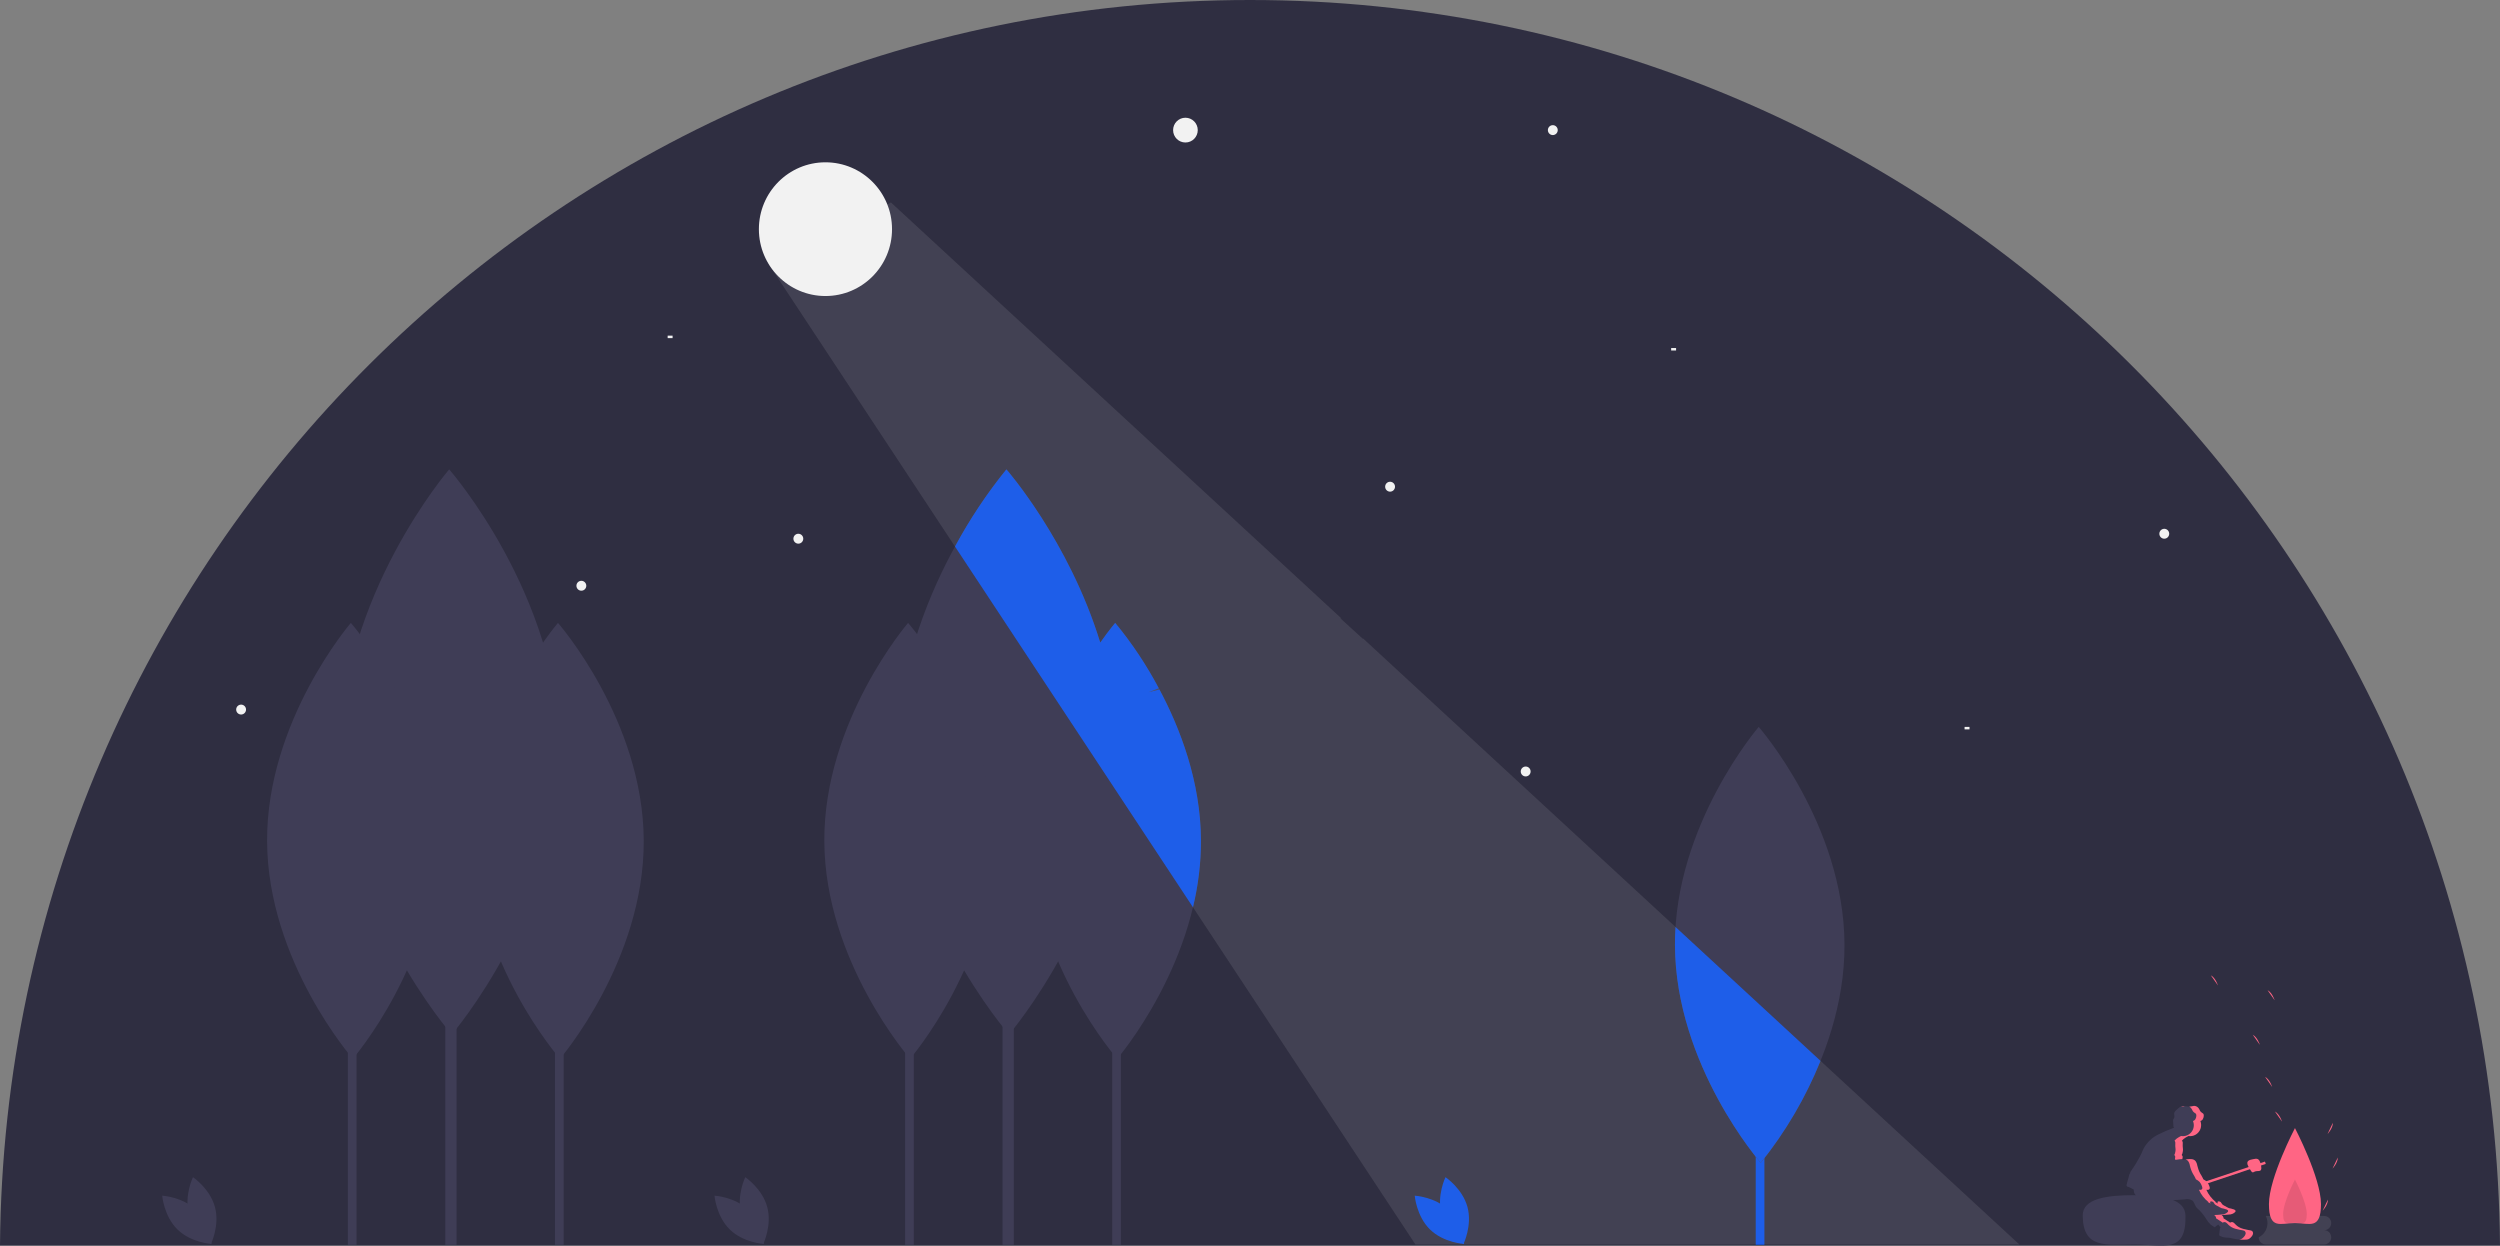 <svg width="283" height="141" viewBox="0 0 283 141" fill="none" xmlns="http://www.w3.org/2000/svg">
<rect x="0" y="0" width="283" height="141" fill="#808080" stroke="none"/>
<g clip-path="url(#clip0)">
<path d="M141.5 0C63.721 0 0.6 63.025 0 141H283C282.4 63.025 219.28 0 141.5 0Z" fill="#2F2E41"/>
<path d="M134.191 16.131C134.962 16.131 135.586 15.503 135.586 14.729C135.586 13.955 134.962 13.327 134.191 13.327C133.42 13.327 132.795 13.955 132.795 14.729C132.795 15.503 133.42 16.131 134.191 16.131Z" fill="#F2F2F2"/>
<path d="M90.371 61.542C90.68 61.542 90.929 61.291 90.929 60.981C90.929 60.672 90.68 60.421 90.371 60.421C90.063 60.421 89.813 60.672 89.813 60.981C89.813 61.291 90.063 61.542 90.371 61.542Z" fill="#F2F2F2"/>
<path d="M172.708 87.892C173.016 87.892 173.266 87.641 173.266 87.331C173.266 87.022 173.016 86.771 172.708 86.771C172.399 86.771 172.149 87.022 172.149 87.331C172.149 87.641 172.399 87.892 172.708 87.892Z" fill="#F2F2F2"/>
<path d="M27.293 80.884C27.601 80.884 27.851 80.633 27.851 80.323C27.851 80.014 27.601 79.763 27.293 79.763C26.985 79.763 26.735 80.014 26.735 80.323C26.735 80.633 26.985 80.884 27.293 80.884Z" fill="#F2F2F2"/>
<path d="M244.996 60.981C245.304 60.981 245.554 60.73 245.554 60.421C245.554 60.111 245.304 59.86 244.996 59.86C244.688 59.86 244.438 60.111 244.438 60.421C244.438 60.73 244.688 60.981 244.996 60.981Z" fill="#F2F2F2"/>
<path d="M65.81 66.868C66.118 66.868 66.368 66.617 66.368 66.308C66.368 65.998 66.118 65.747 65.81 65.747C65.502 65.747 65.252 65.998 65.252 66.308C65.252 66.617 65.502 66.868 65.81 66.868Z" fill="#F2F2F2"/>
<path d="M157.357 55.656C157.665 55.656 157.915 55.404 157.915 55.095C157.915 54.785 157.665 54.534 157.357 54.534C157.049 54.534 156.799 54.785 156.799 55.095C156.799 55.404 157.049 55.656 157.357 55.656Z" fill="#F2F2F2"/>
<path d="M175.778 15.29C176.086 15.29 176.336 15.039 176.336 14.729C176.336 14.419 176.086 14.168 175.778 14.168C175.47 14.168 175.22 14.419 175.22 14.729C175.22 15.039 175.47 15.29 175.778 15.29Z" fill="#F2F2F2"/>
<path d="M59.669 80.884H59.111V81.164H59.669V80.884Z" fill="#F2F2F2"/>
<path d="M76.137 37.995H75.579V38.276H76.137V37.995Z" fill="#F2F2F2"/>
<path d="M116.328 69.952H115.77V70.232H116.328V69.952Z" fill="#F2F2F2"/>
<path d="M222.947 82.286H222.389V82.566H222.947V82.286Z" fill="#F2F2F2"/>
<path d="M189.733 39.397H189.175V39.677H189.733V39.397Z" fill="#F2F2F2"/>
<path d="M63.806 101.946H62.824V140.911H63.806V101.946Z" fill="#3F3D56"/>
<path d="M72.871 95.138C72.933 108.764 63.389 119.853 63.389 119.853C63.389 119.853 53.743 108.852 53.68 95.227C53.618 81.602 63.162 70.512 63.162 70.512C63.162 70.512 72.808 81.513 72.871 95.138Z" fill="#3F3D56"/>
<path d="M51.683 90.395H50.409V140.911H51.683V90.395Z" fill="#3F3D56"/>
<path d="M63.434 85.059C63.516 102.724 51.141 117.101 51.141 117.101C51.141 117.101 38.636 102.839 38.555 85.174C38.474 67.51 50.848 53.133 50.848 53.133C50.848 53.133 63.353 67.395 63.434 85.059Z" fill="#3F3D56"/>
<path d="M199.731 101.946H198.749V140.911H199.731V101.946Z" fill="#074EE8"/>
<path d="M208.796 106.912C208.858 120.537 199.314 131.627 199.314 131.627C199.314 131.627 189.668 120.626 189.605 107.001C189.543 93.376 199.087 82.286 199.087 82.286C199.087 82.286 208.733 93.287 208.796 106.912Z" fill="#3F3D56"/>
<path d="M40.361 101.946H39.379V140.911H40.361V101.946Z" fill="#3F3D56"/>
<path d="M49.426 95.138C49.488 108.764 39.944 119.853 39.944 119.853C39.944 119.853 30.298 108.852 30.235 95.227C30.173 81.602 39.717 70.512 39.717 70.512C39.717 70.512 49.363 81.513 49.426 95.138Z" fill="#3F3D56"/>
<path d="M126.884 101.946H125.902V140.911H126.884V101.946Z" fill="#3F3D56"/>
<path d="M135.949 95.138C136.011 108.764 126.467 119.853 126.467 119.853C126.467 119.853 116.821 108.852 116.758 95.227C116.696 81.602 126.24 70.512 126.24 70.512C126.24 70.512 135.886 81.513 135.949 95.138Z" fill="#3F3D56"/>
<path d="M114.761 90.395H113.487V140.911H114.761V90.395Z" fill="#3F3D56"/>
<path d="M126.513 85.059C126.594 102.724 114.22 117.101 114.22 117.101C114.22 117.101 101.714 102.839 101.633 85.174C101.552 67.51 113.926 53.133 113.926 53.133C113.926 53.133 126.432 67.395 126.513 85.059Z" fill="#3F3D56"/>
<path d="M103.439 101.946H102.457V140.911H103.439V101.946Z" fill="#3F3D56"/>
<path d="M112.504 95.138C112.566 108.764 103.022 119.853 103.022 119.853C103.022 119.853 93.376 108.852 93.313 95.227C93.251 81.602 102.795 70.512 102.795 70.512C102.795 70.512 112.441 81.513 112.504 95.138Z" fill="#3F3D56"/>
<path d="M206.082 120.092L189.669 104.936C189.625 105.617 189.602 106.305 189.605 107.001C189.668 120.626 199.314 131.627 199.314 131.627C202.122 128.137 204.402 124.25 206.082 120.092Z" fill="#074EE8"/>
<path d="M83.912 137.435C84.474 139.523 86.4 140.816 86.4 140.816C86.4 140.816 87.415 138.724 86.852 136.637C86.29 134.549 84.364 133.256 84.364 133.256C84.364 133.256 83.349 135.348 83.912 137.435Z" fill="#3F3D56"/>
<path d="M84.738 136.987C86.281 138.495 86.469 140.814 86.469 140.814C86.469 140.814 84.156 140.687 82.613 139.179C81.07 137.67 80.882 135.351 80.882 135.351C80.882 135.351 83.195 135.478 84.738 136.987Z" fill="#3F3D56"/>
<path d="M163.178 137.435C163.74 139.523 165.666 140.816 165.666 140.816C165.666 140.816 166.681 138.724 166.118 136.637C165.556 134.549 163.63 133.256 163.63 133.256C163.63 133.256 162.616 135.348 163.178 137.435Z" fill="#074EE8"/>
<path d="M164.004 136.987C165.547 138.495 165.736 140.814 165.736 140.814C165.736 140.814 163.422 140.687 161.879 139.179C160.336 137.67 160.148 135.351 160.148 135.351C160.148 135.351 162.461 135.478 164.004 136.987Z" fill="#074EE8"/>
<path d="M21.392 137.435C21.954 139.523 23.88 140.816 23.88 140.816C23.88 140.816 24.895 138.724 24.332 136.637C23.77 134.549 21.844 133.256 21.844 133.256C21.844 133.256 20.829 135.348 21.392 137.435Z" fill="#3F3D56"/>
<path d="M22.218 136.987C23.761 138.495 23.95 140.814 23.95 140.814C23.95 140.814 21.636 140.687 20.093 139.179C18.55 137.67 18.362 135.351 18.362 135.351C18.362 135.351 20.675 135.478 22.218 136.987Z" fill="#3F3D56"/>
<path d="M108.107 61.868L135.044 102.7C135.646 100.225 135.949 97.686 135.949 95.138C135.918 88.494 133.609 82.475 131.251 78.05L130.004 78.361L131.176 77.912C129.788 75.282 128.134 72.803 126.24 70.512C126.24 70.512 125.553 71.311 124.549 72.742C121.01 61.213 113.926 53.133 113.926 53.133C111.715 55.853 109.767 58.778 108.107 61.868Z" fill="#074EE8"/>
<path opacity="0.1" d="M263.091 139.259C263.304 139.259 263.508 139.174 263.659 139.023C263.809 138.871 263.894 138.666 263.894 138.452C263.894 138.238 263.809 138.033 263.659 137.882C263.508 137.731 263.304 137.646 263.091 137.646H256.487C256.7 138.074 256.735 138.569 256.585 139.023C256.434 139.477 256.11 139.852 255.684 140.066C255.684 140.28 255.769 140.485 255.919 140.636C256.07 140.787 256.274 140.872 256.487 140.872H263.091C263.304 140.872 263.508 140.787 263.659 140.636C263.809 140.485 263.894 140.28 263.894 140.066C263.894 139.852 263.809 139.647 263.659 139.495C263.508 139.344 263.304 139.259 263.091 139.259Z" fill="#F2F2F2"/>
<path d="M247.395 137.595C247.508 141.994 244.859 140.872 241.647 140.872C238.435 140.872 235.786 141.433 235.764 137.595C235.754 135.704 238.387 135.293 241.599 135.293C244.811 135.293 247.347 135.705 247.395 137.595Z" fill="#3F3D56"/>
<path d="M254.909 139.333C254.858 139.305 254.801 139.287 254.743 139.279C254.452 139.233 254.163 139.171 253.878 139.093C253.592 139.015 253.329 138.869 253.112 138.666C253.031 138.57 252.941 138.483 252.843 138.406C252.793 138.368 252.733 138.346 252.67 138.341C252.608 138.337 252.546 138.351 252.491 138.381C252.48 138.39 252.469 138.4 252.46 138.411C252.42 138.384 252.38 138.358 252.34 138.331C252.128 138.191 251.914 138.052 251.699 137.914L251.691 137.909C251.697 137.875 251.697 137.84 251.691 137.806C251.654 137.695 251.578 137.601 251.478 137.54C251.755 137.537 252.033 137.512 252.308 137.483C252.57 137.487 252.824 137.388 253.013 137.206C253.042 137.174 253.059 137.134 253.062 137.092C253.063 137.005 252.973 136.948 252.893 136.915C252.786 136.871 252.675 136.838 252.562 136.816C252.483 136.805 252.404 136.789 252.327 136.767C252.258 136.742 252.192 136.711 252.129 136.673C251.993 136.598 251.856 136.523 251.72 136.447C251.662 136.419 251.608 136.382 251.562 136.337C251.492 136.263 251.461 136.159 251.391 136.086C251.325 136.019 251.061 135.931 251.024 136.068C251.009 136.122 251.066 136.182 251.073 136.243C250.981 136.185 250.887 136.133 250.789 136.086C250.795 136.074 250.802 136.063 250.806 136.051C250.353 135.686 249.994 135.218 249.757 134.686C249.797 134.687 249.838 134.69 249.879 134.689C249.948 134.696 250.017 134.679 250.075 134.641C250.099 134.619 250.118 134.592 250.13 134.562C250.142 134.531 250.147 134.499 250.145 134.466C250.14 134.401 250.124 134.337 250.098 134.277C250.04 134.098 249.948 133.932 249.826 133.788C249.708 133.674 249.574 133.578 249.428 133.504L249.405 133.491C249.395 133.46 249.386 133.43 249.374 133.4C249.285 133.216 249.186 133.038 249.075 132.867C248.919 132.58 248.804 132.273 248.734 131.954C248.708 131.76 248.634 131.575 248.518 131.417C248.305 131.181 247.94 131.187 247.625 131.223C247.445 131.243 247.266 131.27 247.088 131.298C247.086 131.294 247.086 131.289 247.084 131.284C247.062 131.242 247.048 131.196 247.043 131.148C247.048 131.109 247.056 131.071 247.068 131.034C247.078 130.988 247.076 130.94 247.062 130.895C247.049 130.849 247.024 130.808 246.99 130.775C246.983 130.768 246.975 130.76 246.968 130.752C246.988 130.706 247.006 130.659 247.022 130.611C247.037 130.594 247.048 130.573 247.055 130.551C247.062 130.53 247.064 130.506 247.061 130.484C247.094 130.369 247.111 130.25 247.112 130.131C247.076 129.867 247.066 129.6 247.084 129.334C247.075 129.268 247.051 129.206 247.014 129.15C247.008 129.141 246.997 129.137 246.99 129.129C247.044 129.057 247.107 128.991 247.177 128.934C247.314 128.827 247.462 128.734 247.616 128.654C247.653 128.634 247.705 128.619 247.741 128.596C247.795 128.605 247.85 128.611 247.905 128.612C248.109 128.614 248.311 128.565 248.492 128.47C248.674 128.374 248.829 128.236 248.945 128.067C249.061 127.898 249.134 127.702 249.157 127.498C249.18 127.294 249.154 127.087 249.079 126.896C249.136 126.882 249.189 126.857 249.236 126.822C249.283 126.788 249.323 126.744 249.353 126.693C249.414 126.586 249.451 126.467 249.46 126.344C249.47 126.297 249.47 126.248 249.461 126.201C249.452 126.154 249.434 126.108 249.408 126.068C249.361 126.022 249.307 125.984 249.248 125.956C249.167 125.905 249.098 125.836 249.049 125.753C249.013 125.695 248.988 125.631 248.956 125.57C248.904 125.458 248.821 125.363 248.719 125.294C248.616 125.226 248.496 125.187 248.373 125.182C248.255 125.197 248.139 125.22 248.025 125.251C247.635 125.32 247.21 125.113 246.847 125.274C246.758 125.318 246.675 125.374 246.601 125.44C246.499 125.524 246.401 125.613 246.307 125.707C246.225 125.777 246.163 125.867 246.127 125.969C246.078 126.155 246.195 126.362 246.121 126.539C246.095 126.59 246.065 126.638 246.03 126.683C245.948 126.804 246.037 127.277 246.028 127.423C246.017 127.495 246.036 127.567 246.078 127.626C246.089 127.637 246.102 127.646 246.115 127.654C245.507 127.872 244.913 128.125 244.334 128.414C243.64 128.751 243.064 129.291 242.682 129.964C242.584 130.156 242.51 130.359 242.421 130.556C242.302 130.818 242.159 131.068 242.016 131.318C241.842 131.623 241.667 131.928 241.465 132.215C241.35 132.367 241.244 132.525 241.147 132.69C241.144 132.713 241.143 132.737 241.144 132.761C241.148 132.784 241.146 132.807 241.138 132.829C241.129 132.841 241.118 132.852 241.105 132.859C241.091 132.867 241.077 132.872 241.062 132.873L241.057 132.885C241.011 133.033 240.974 133.182 240.944 133.334C240.884 133.575 240.789 133.807 240.753 134.053C240.731 134.083 240.72 134.12 240.719 134.157C240.718 134.194 240.728 134.231 240.748 134.263C240.768 134.295 240.796 134.32 240.83 134.335C240.864 134.351 240.902 134.356 240.938 134.35C241.147 134.444 241.349 134.553 241.55 134.663C241.547 134.678 241.542 134.693 241.54 134.708C241.534 134.864 241.571 135.019 241.648 135.154C241.726 135.29 241.84 135.401 241.977 135.474C242.254 135.616 242.557 135.699 242.868 135.717C242.988 135.732 243.11 135.738 243.23 135.751C243.406 135.849 243.594 135.925 243.788 135.978C243.831 135.99 243.874 135.997 243.919 135.998C243.978 135.994 244.035 135.977 244.087 135.948C244.139 135.919 244.183 135.878 244.217 135.829C245.255 135.887 246.296 135.866 247.33 135.766C247.617 135.699 247.918 135.746 248.17 135.896C248.395 136.08 248.44 136.404 248.607 136.642C248.728 136.788 248.864 136.921 249.013 137.039C249.308 137.354 249.57 137.698 249.792 138.068C250.017 138.442 250.343 138.744 250.731 138.939C250.801 138.827 250.903 138.738 251.023 138.684C251.054 138.666 251.083 138.644 251.114 138.624C251.155 138.691 251.203 138.754 251.257 138.811C251.297 138.854 251.336 138.9 251.374 138.947C251.372 138.947 251.371 138.947 251.37 138.947C251.316 138.956 251.298 139.024 251.292 139.079C251.268 139.289 251.244 139.499 251.22 139.709C251.211 139.751 251.214 139.794 251.228 139.834C251.254 139.877 251.294 139.91 251.341 139.928C251.535 140.021 251.745 140.077 251.96 140.092C252.068 140.099 252.177 140.096 252.285 140.106C252.462 140.129 252.637 140.164 252.81 140.211C253.279 140.318 253.761 140.356 254.241 140.324C254.34 140.321 254.438 140.302 254.531 140.268C254.641 140.215 254.739 140.139 254.817 140.046C254.918 139.95 254.992 139.831 255.033 139.699C255.052 139.632 255.051 139.562 255.029 139.496C255.007 139.431 254.965 139.374 254.909 139.333Z" fill="#3F3D56"/>
<path d="M247.188 125.251C247.235 125.243 247.28 125.231 247.326 125.219C247.179 125.2 247.03 125.215 246.889 125.261C246.989 125.27 247.089 125.267 247.188 125.251Z" fill="#FF6584"/>
<path d="M248.119 125.57C248.151 125.631 248.176 125.695 248.211 125.753C248.261 125.836 248.329 125.905 248.411 125.956C248.469 125.984 248.523 126.022 248.57 126.068C248.597 126.108 248.615 126.154 248.624 126.201C248.633 126.248 248.633 126.297 248.623 126.344C248.614 126.467 248.577 126.586 248.516 126.693C248.486 126.744 248.446 126.788 248.399 126.822C248.352 126.857 248.299 126.882 248.242 126.896C248.328 127.1 248.358 127.324 248.328 127.543C248.298 127.763 248.211 127.97 248.074 128.144C247.937 128.318 247.756 128.451 247.55 128.531C247.344 128.61 247.121 128.633 246.903 128.596C246.868 128.619 246.816 128.634 246.779 128.654C246.624 128.734 246.477 128.827 246.34 128.934C246.27 128.991 246.207 129.057 246.152 129.129C246.16 129.137 246.171 129.141 246.177 129.15C246.214 129.205 246.238 129.268 246.247 129.334C246.229 129.6 246.239 129.867 246.275 130.131C246.274 130.25 246.257 130.369 246.224 130.484C246.227 130.506 246.224 130.53 246.218 130.551C246.211 130.573 246.2 130.594 246.185 130.611C246.168 130.659 246.15 130.706 246.131 130.752C246.138 130.76 246.146 130.768 246.153 130.775C246.187 130.808 246.211 130.849 246.225 130.895C246.239 130.94 246.241 130.988 246.231 131.034C246.219 131.071 246.21 131.109 246.206 131.148C246.211 131.196 246.225 131.242 246.247 131.284C246.249 131.289 246.249 131.294 246.251 131.298C246.429 131.27 246.608 131.243 246.788 131.223C246.876 131.212 246.965 131.207 247.054 131.205C247.048 131.187 247.044 131.168 247.043 131.148C247.048 131.109 247.056 131.071 247.068 131.034C247.078 130.988 247.076 130.94 247.062 130.895C247.049 130.849 247.024 130.808 246.99 130.775C246.983 130.768 246.976 130.76 246.968 130.752C246.988 130.706 247.006 130.659 247.022 130.611C247.037 130.594 247.048 130.573 247.055 130.551C247.062 130.53 247.064 130.506 247.062 130.484C247.094 130.369 247.111 130.25 247.113 130.131C247.076 129.867 247.066 129.6 247.084 129.334C247.075 129.268 247.051 129.205 247.015 129.15C247.008 129.141 246.997 129.137 246.99 129.129C247.044 129.057 247.107 128.991 247.177 128.934C247.315 128.827 247.462 128.734 247.616 128.654C247.654 128.634 247.705 128.619 247.741 128.596C247.795 128.605 247.85 128.611 247.905 128.612C248.109 128.614 248.311 128.565 248.493 128.47C248.674 128.374 248.829 128.236 248.945 128.067C249.061 127.898 249.134 127.702 249.157 127.498C249.181 127.294 249.154 127.087 249.079 126.896C249.136 126.882 249.189 126.857 249.236 126.822C249.283 126.788 249.323 126.744 249.353 126.693C249.414 126.586 249.451 126.467 249.46 126.344C249.47 126.297 249.47 126.248 249.461 126.201C249.452 126.153 249.434 126.108 249.408 126.068C249.361 126.022 249.307 125.984 249.248 125.956C249.167 125.905 249.098 125.836 249.049 125.753C249.013 125.695 248.988 125.631 248.956 125.57C248.904 125.458 248.821 125.363 248.719 125.294C248.616 125.226 248.496 125.187 248.373 125.182C248.256 125.197 248.14 125.22 248.026 125.251C247.962 125.262 247.897 125.266 247.832 125.264C247.954 125.338 248.053 125.444 248.119 125.57Z" fill="#FF6584"/>
<path d="M254.91 139.333C254.858 139.305 254.801 139.287 254.743 139.279C254.452 139.233 254.163 139.171 253.878 139.093C253.592 139.015 253.329 138.869 253.112 138.665C253.032 138.57 252.941 138.483 252.843 138.406C252.793 138.368 252.733 138.346 252.671 138.341C252.608 138.337 252.546 138.35 252.491 138.381C252.48 138.39 252.469 138.4 252.46 138.41C252.42 138.384 252.38 138.358 252.34 138.331C252.128 138.191 251.914 138.052 251.7 137.914L251.691 137.909C251.697 137.875 251.697 137.84 251.692 137.806C251.654 137.695 251.578 137.6 251.478 137.54C251.755 137.537 252.033 137.512 252.308 137.483C252.571 137.487 252.824 137.388 253.013 137.206C253.042 137.174 253.059 137.134 253.063 137.092C253.063 137.004 252.973 136.947 252.893 136.914C252.786 136.871 252.675 136.838 252.562 136.816C252.483 136.805 252.404 136.789 252.327 136.767C252.258 136.742 252.192 136.711 252.129 136.673C251.993 136.598 251.857 136.522 251.72 136.447C251.662 136.419 251.609 136.381 251.562 136.337C251.492 136.263 251.462 136.158 251.391 136.086C251.326 136.019 251.062 135.931 251.024 136.068C251.009 136.122 251.066 136.182 251.073 136.242C250.982 136.185 250.887 136.133 250.79 136.086C250.795 136.074 250.802 136.063 250.806 136.051C250.354 135.686 249.994 135.218 249.757 134.686C249.798 134.687 249.838 134.69 249.879 134.689C249.948 134.696 250.017 134.679 250.075 134.641C250.099 134.619 250.118 134.592 250.13 134.562C250.142 134.531 250.147 134.499 250.145 134.466C250.14 134.401 250.124 134.337 250.098 134.277C250.04 134.098 249.948 133.932 249.826 133.788C249.709 133.674 249.574 133.578 249.428 133.504L249.405 133.491C249.395 133.46 249.386 133.43 249.374 133.4C249.286 133.216 249.186 133.038 249.075 132.867C248.919 132.58 248.805 132.273 248.734 131.954C248.708 131.76 248.634 131.575 248.519 131.417C248.305 131.181 247.94 131.187 247.625 131.223C247.555 131.231 247.485 131.243 247.415 131.252C247.517 131.282 247.609 131.339 247.681 131.417C247.796 131.575 247.87 131.76 247.897 131.954C247.967 132.273 248.082 132.58 248.238 132.867C248.349 133.038 248.448 133.216 248.536 133.4C248.548 133.43 248.557 133.46 248.567 133.491L248.591 133.504C248.737 133.578 248.871 133.674 248.989 133.788C249.111 133.932 249.203 134.098 249.261 134.277C249.287 134.337 249.303 134.401 249.308 134.466C249.31 134.499 249.305 134.531 249.293 134.562C249.281 134.592 249.262 134.619 249.238 134.641C249.18 134.679 249.111 134.696 249.041 134.689C249.001 134.69 248.96 134.687 248.92 134.686C249.157 135.218 249.516 135.686 249.969 136.051C249.965 136.063 249.958 136.074 249.952 136.086C250.05 136.133 250.144 136.185 250.235 136.242C250.229 136.182 250.172 136.122 250.187 136.068C250.224 135.931 250.488 136.019 250.553 136.086C250.624 136.158 250.655 136.263 250.725 136.337C250.771 136.381 250.825 136.419 250.883 136.447C251.019 136.522 251.156 136.598 251.292 136.673C251.355 136.711 251.421 136.742 251.49 136.767C251.567 136.789 251.645 136.805 251.725 136.816C251.838 136.838 251.949 136.871 252.056 136.914C252.136 136.947 252.226 137.004 252.225 137.092C252.222 137.134 252.205 137.174 252.176 137.206C251.987 137.388 251.733 137.487 251.471 137.483C251.196 137.512 250.918 137.537 250.641 137.54C250.741 137.6 250.817 137.695 250.854 137.806C250.86 137.84 250.86 137.875 250.854 137.909L250.862 137.914C251.077 138.052 251.291 138.191 251.503 138.331C251.543 138.357 251.583 138.384 251.623 138.41C251.632 138.4 251.643 138.39 251.654 138.381C251.709 138.35 251.771 138.337 251.833 138.341C251.896 138.346 251.956 138.368 252.005 138.406C252.104 138.483 252.194 138.57 252.275 138.665C252.492 138.869 252.755 139.015 253.041 139.093C253.326 139.171 253.614 139.233 253.906 139.279C253.964 139.287 254.021 139.305 254.072 139.333C254.128 139.374 254.169 139.431 254.192 139.496C254.214 139.562 254.215 139.632 254.196 139.699C254.155 139.831 254.08 139.95 253.98 140.045C253.902 140.139 253.804 140.215 253.694 140.268C253.626 140.294 253.554 140.31 253.481 140.315C253.734 140.338 253.988 140.34 254.241 140.323C254.34 140.321 254.438 140.302 254.531 140.268C254.641 140.215 254.739 140.139 254.818 140.045C254.918 139.95 254.992 139.831 255.033 139.699C255.053 139.632 255.051 139.562 255.029 139.496C255.007 139.431 254.965 139.374 254.91 139.333Z" fill="#FF6584"/>
<path d="M250.266 138.631C250.28 138.644 250.294 138.657 250.308 138.669C250.298 138.654 250.286 138.64 250.277 138.624L250.266 138.631Z" fill="#FF6584"/>
<path d="M262.734 136.301C262.734 139.271 261.415 138.452 259.789 138.452C258.163 138.452 256.844 139.271 256.844 136.301C256.844 133.331 259.789 127.697 259.789 127.697C259.789 127.697 262.734 133.331 262.734 136.301Z" fill="#FF6584"/>
<path opacity="0.1" d="M261.128 137.438C261.128 138.788 260.528 138.415 259.789 138.415C259.05 138.415 258.45 138.788 258.45 137.438C258.45 136.088 259.789 133.527 259.789 133.527C259.789 133.527 261.128 136.088 261.128 137.438Z" fill="black"/>
<path d="M263.48 128.366C263.48 128.366 264.092 127.727 264.08 127.1L263.48 128.366Z" fill="#FF6584"/>
<path d="M257.211 123.042C257.211 123.042 256.955 122.193 256.405 121.897L257.211 123.042Z" fill="#FF6584"/>
<path d="M251.07 111.549C251.07 111.549 250.815 110.7 250.265 110.404L251.07 111.549Z" fill="#FF6584"/>
<path d="M258.327 126.966C258.327 126.966 258.072 126.118 257.521 125.822L258.327 126.966Z" fill="#FF6584"/>
<path d="M257.49 113.23C257.49 113.23 257.234 112.382 256.684 112.086L257.49 113.23Z" fill="#FF6584"/>
<path d="M255.815 118.276C255.815 118.276 255.559 117.428 255.009 117.132L255.815 118.276Z" fill="#FF6584"/>
<path d="M262.922 137.055C262.922 137.055 263.534 136.416 263.522 135.79L262.922 137.055Z" fill="#FF6584"/>
<path d="M264.039 132.29C264.039 132.29 264.65 131.651 264.638 131.024L264.039 132.29Z" fill="#FF6584"/>
<path d="M256.396 131.489L249.697 133.731L249.785 133.997L256.484 131.755L256.396 131.489Z" fill="#FF6584"/>
<path d="M255.909 131.756C256.161 132.743 255.739 132.507 255.354 132.587C254.969 132.667 255.044 133.023 254.515 132.046C254.149 131.37 254.686 131.295 255.071 131.215C255.456 131.135 255.738 131.082 255.909 131.756Z" fill="#FF6584"/>
<path opacity="0.1" d="M160.41 77.916L160.41 77.916L154.32 72.292L154.266 72.306L151.827 70.08L151.709 70.045L151.836 69.997L125.902 46.048L100.856 22.919L88.094 29.718L87.05 29.95L102.344 53.133L160.226 140.872H228.585L160.41 77.916Z" fill="#F2F2F2"/>
<path d="M93.441 33.51C97.603 33.51 100.977 30.122 100.977 25.942C100.977 21.762 97.603 18.373 93.441 18.373C89.279 18.373 85.906 21.762 85.906 25.942C85.906 30.122 89.279 33.51 93.441 33.51Z" fill="#F2F2F2"/>
</g>
<defs>
<clipPath id="clip0">
<rect width="283" height="141" fill="white"/>
</clipPath>
</defs>
</svg>
